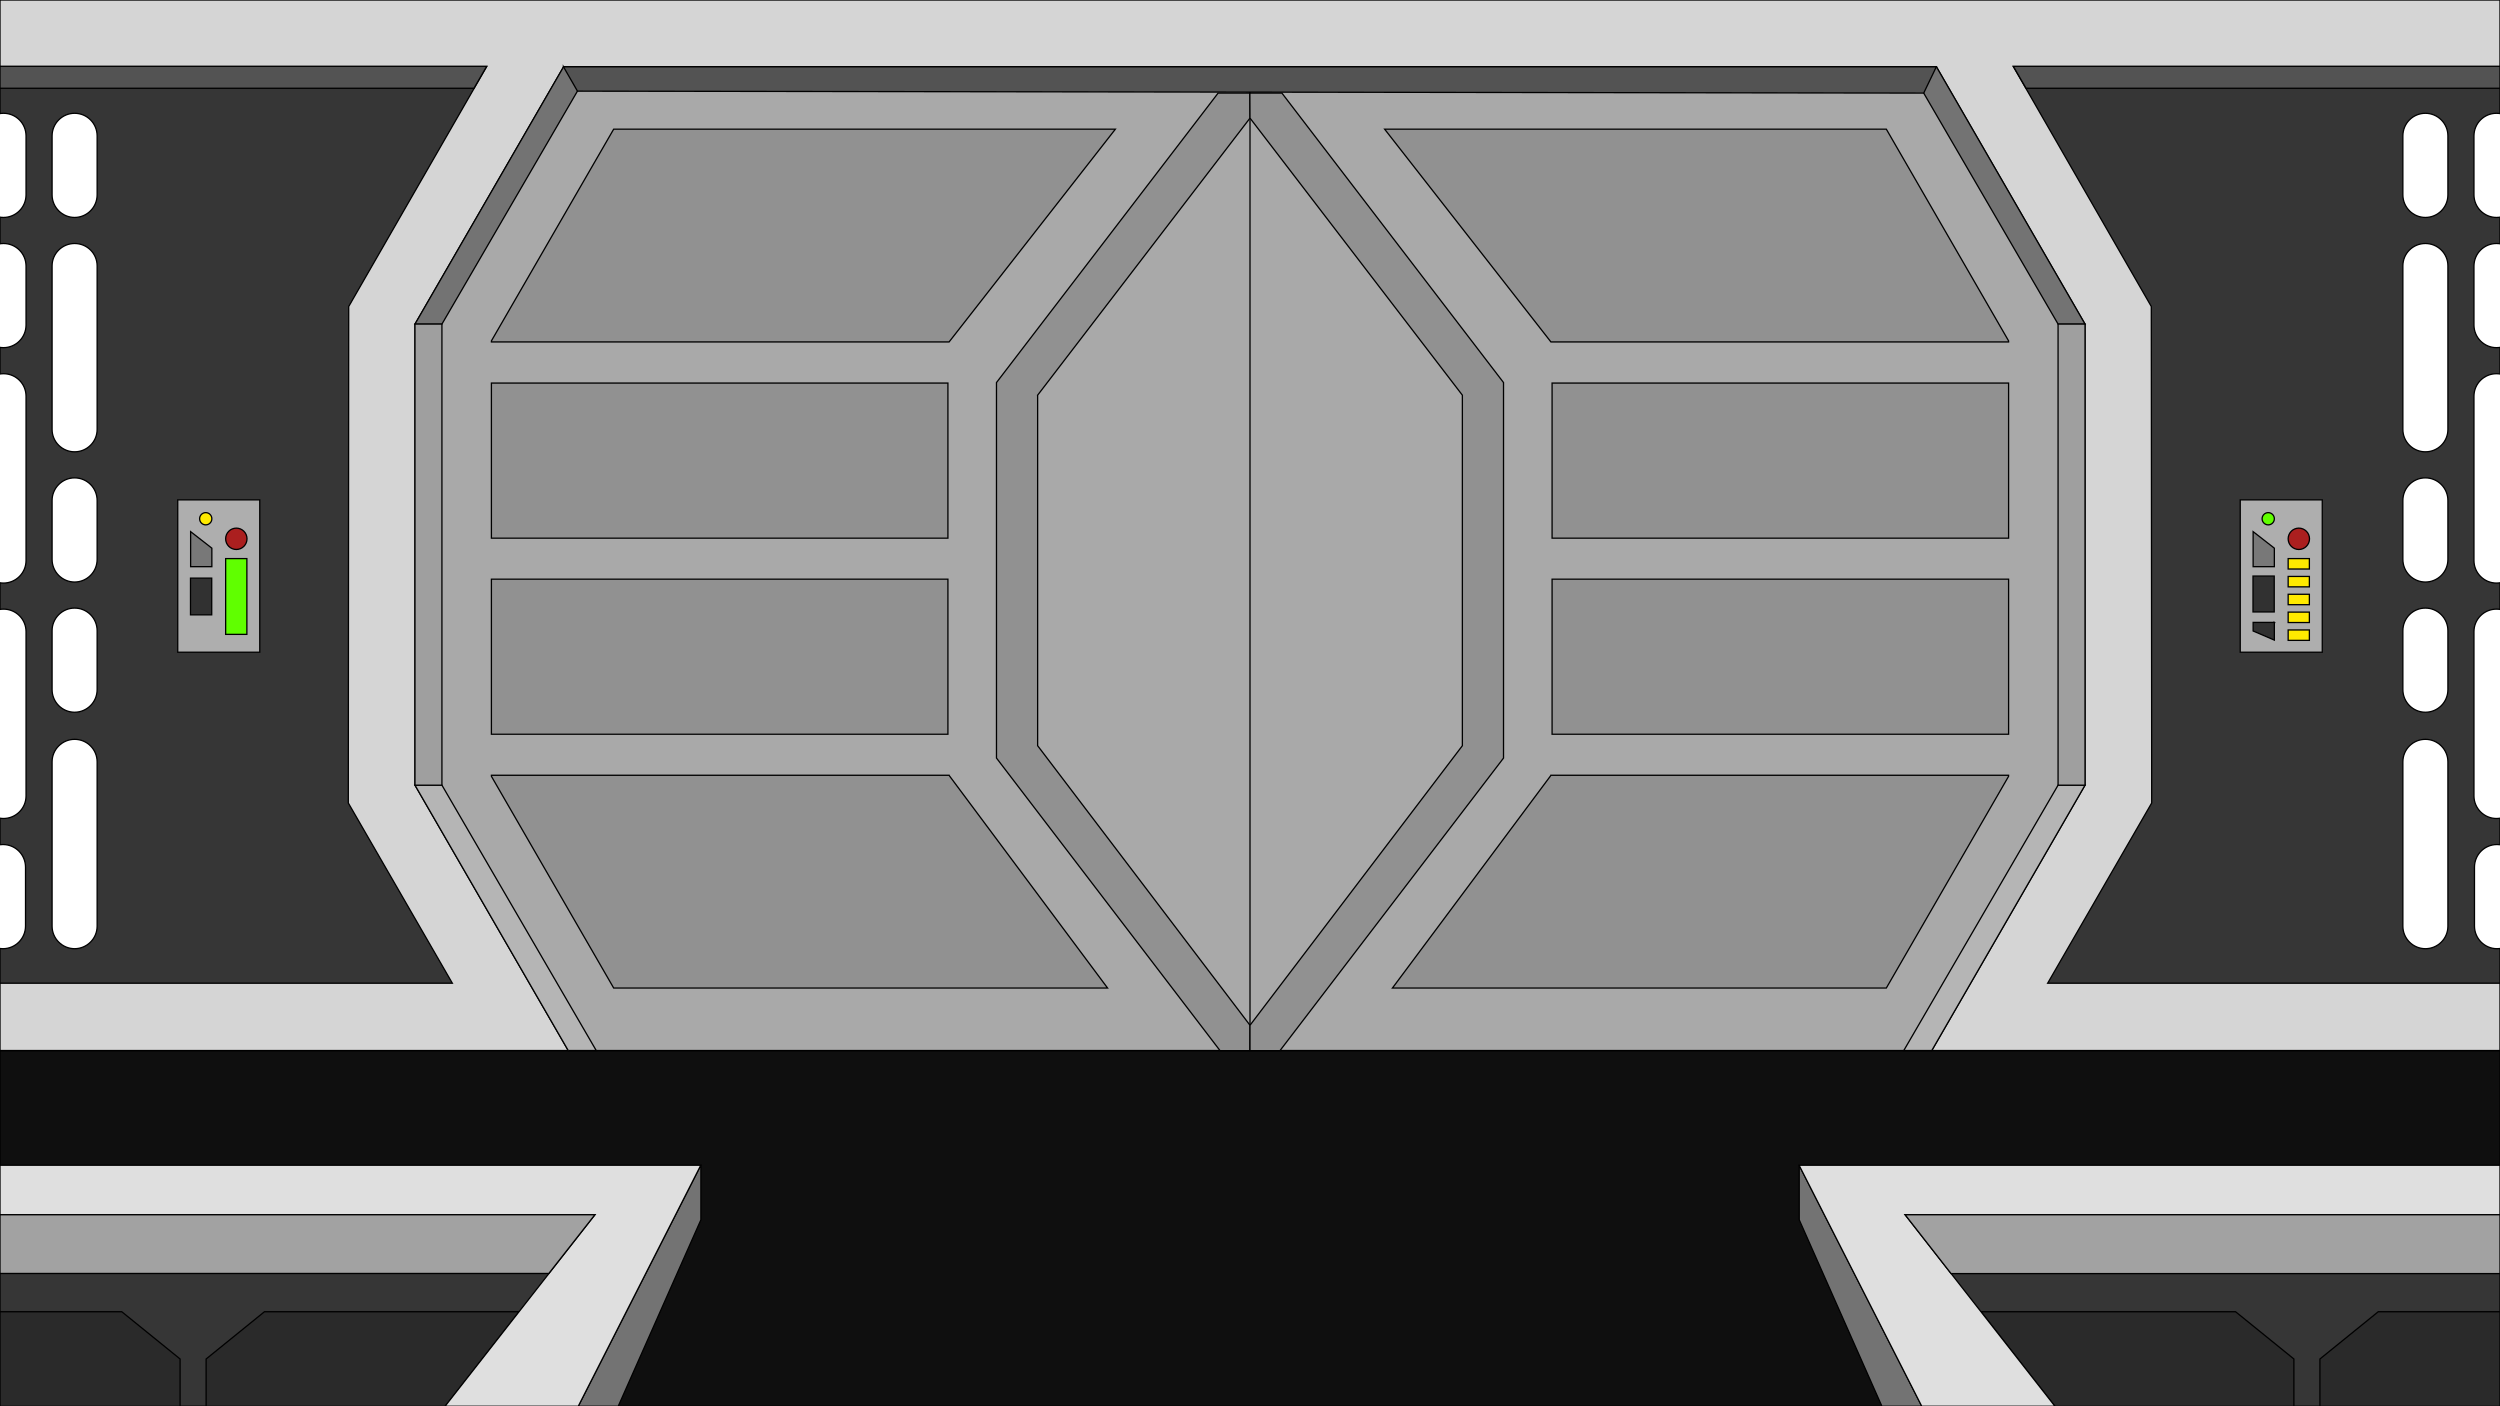<svg version="1.1" xmlns="http://www.w3.org/2000/svg" id="Background" stroke="#000" stroke-width="1" viewBox="0 0 1920 1080" width="1920" height="1080">
<rect x="0" y="0" width="1920" height="1080" fill="#808080" stroke="none"/>
<style>
.st1{fill:#363636}.st5{fill:#aeaeae}.st6{fill:#ab1f1f}.st7{fill:#ffea00}.st8{fill:#60ff00}.st9{fill:#787878}.st10{fill:#313131}.st17{fill:#919191}
</style>
<path fill="#0f0f0f" d="M0 806.8h1920V1080H0z"/>
<path d="M0 978h423.6v102H0zm1496.4 0H1920v102h-423.6z" class="st1"/>
<path fill="#2a2a2a" d="m138.3 1043.7-44.8-36.3H0v72.7h138.3v-36.4zm1643.4 0 44.8-36.3h93.5v72.7h-138.3v-36.4zm-1623.4 0 44.8-36.3h195.6l-56.8 72.7H158.3v-36.4zm1603.4 0-44.8-36.3h-195.5l56.8 72.7h183.5v-36.4z"/>
<path d="M0 0h1920v806.8H0z" class="st1"/>
<path fill="#a9a9a9" d="M960 51.2v755.6H436.4L318.7 603V248.9L432.9 51.2H960zm0 0v755.6h523.6L1601.3 603V248.9L1487.1 51.2H960z"/>
<path fill="#d5d5d5" d="M1483.6 806.8 1601.3 603V248.9L1487.1 51.2H432.9L318.7 248.9V603l117.7 203.8H0v-51.7h347.4l-79.9-138.4.3-381.3L373.7 51.2H0V0h1920v51.2h-373.7l105.9 184.2.3 381.3-79.9 138.4H1920v51.7h-436.4z"/>
<path d="M136.5 383.9h63v117h-63z" class="st5"/>
<circle cx="181.5" cy="413.8" r="8.2" class="st6"/>
<circle cx="158" cy="398.4" r="4.7" class="st7"/>
<path d="M173.3 429h16.3v58.2h-16.3z" class="st8"/>
<path d="m162.7 421-16.3-12.7v26.9h16.3V421z" class="st9"/>
<path d="M146.3 444h16.3v28.2h-16.3z" class="st10"/>
<path d="M1720.5 383.9h63v117h-63z" class="st5"/>
<circle cx="1765.5" cy="413.8" r="8.2" class="st6"/>
<circle cx="1742" cy="398.4" r="4.7" class="st8"/>
<path d="M1757.3 429h16.3v8h-16.3zm0 13.7h16.3v8h-16.3zm0 13.7h16.3v8h-16.3zm0 13.7h16.3v8h-16.3zm0 13.7h16.3v8h-16.3z" class="st7"/>
<path d="m1746.7 421-16.3-12.7v26.9h16.3V421z" class="st9"/>
<path d="M1730.3 442.4h16.3V470h-16.3zm16.4 35.6h-16.3v6.6l16.3 7V478z" class="st10"/>
<path fill="#737373" d="M432.9 51.2 318.7 248.9h20.7l115-197.7h-21.5zm105.3 843.7L444.1 1080h30.7l63.5-143.2v-41.9zm843.6 0L1476 1080h-30.7l-63.5-143.2v-41.9zm105.3-843.7 114.2 197.7h-20.7l-115-197.7h21.5z"/>
<path fill="#b5b5b5" d="M436.4 806.8 318.7 603h20.7l118.5 203.8h-21.5zm1047.2 0L1601.3 603h-20.7l-118.5 203.8h21.5z"/>
<path fill="#9f9f9f" d="M318.7 248.9h20.7V603h-20.7zm1261.9 0h20.7V603h-20.7z"/>
<path fill="#dfdfdf" d="m444.1 1080 94.1-185.1H0v38h456.9L341.8 1080h102.3zm1031.8 0-94.2-185.1H1920v38h-456.9l115.1 147.1h-102.3z"/>
<path fill="#a2a2a2" d="M0 932.9h456.9L421.5 978H0v-45.1zm1920 0h-456.9l35.3 45.2H1920v-45.2z"/>
<path fill="#535353" d="m1546.2 50.9 9.8 16.9h364V50.9h-373.8zm-1172.4 0L364 67.8H0V50.9h373.8zm58.9.3L443.5 70l1033.9 1.5 9.7-20.2H432.7z"/>
<path d="M796.9 303.5v269.2L960 787.4l-.1 19.5H937L765.3 582.2V293.8L935.5 71.5h24.4l.1 19.2-163.1 212.8z" class="st17"/>
<path d="M1123.1 303.5v269.2L960 787.4v19.5h23l171.7-224.7V293.8L984.5 71.5h-24.6l.1 19.2 163.1 212.8z" class="st17"/>
<path fill="#fff" d="M1880 204.2c0-9.5-7.8-17.2-17.3-17.2-9.6 0-17.3 7.7-17.3 17.2v125.6c0 9.5 7.8 17.2 17.3 17.2 9.6 0 17.3-7.7 17.3-17.2V204.2zm0 380.9c0-9.5-7.8-17.3-17.3-17.3-9.6 0-17.3 7.8-17.3 17.3v126.2c0 9.5 7.8 17.3 17.3 17.3 9.6 0 17.3-7.8 17.3-17.3V585.1zm54.6-280.8c0-9.6-7.8-17.3-17.3-17.3-9.6 0-17.3 7.8-17.3 17.3v126.2c0 9.5 7.8 17.3 17.3 17.3 9.6 0 17.3-7.8 17.3-17.3V304.3zm0 180.8c0-9.6-7.8-17.3-17.3-17.3-9.6 0-17.3 7.8-17.3 17.3v126.2c0 9.5 7.8 17.3 17.3 17.3 9.6 0 17.3-7.8 17.3-17.3V485.1zM1880 104.4c0-9.6-7.8-17.4-17.3-17.4-9.6 0-17.3 7.8-17.3 17.4v45.2c0 9.6 7.8 17.4 17.3 17.4 9.6 0 17.3-7.8 17.3-17.4v-45.2zm0 280c0-9.6-7.8-17.4-17.3-17.4-9.6 0-17.3 7.8-17.3 17.4v45.2c0 9.6 7.8 17.4 17.3 17.4 9.6 0 17.3-7.8 17.3-17.4v-45.2zm55 281.6c0-9.6-7.8-17.4-17.3-17.4-9.6 0-17.3 7.8-17.3 17.4v45.2c0 9.6 7.8 17.4 17.3 17.4 9.6 0 17.3-7.8 17.3-17.4V666zm-.4-561.6c0-9.6-7.8-17.4-17.3-17.4-9.6 0-17.3 7.8-17.3 17.4v45.2c0 9.6 7.8 17.4 17.3 17.4 9.6 0 17.3-7.8 17.3-17.4v-45.2zm-54.6 380c0-9.6-7.8-17.4-17.3-17.4-9.6 0-17.3 7.8-17.3 17.4v45.2c0 9.6 7.8 17.4 17.3 17.4 9.6 0 17.3-7.8 17.3-17.4v-45.2zm54.6-280c0-9.6-7.8-17.4-17.3-17.4-9.6 0-17.3 7.8-17.3 17.4v45.2c0 9.6 7.8 17.4 17.3 17.4 9.6 0 17.3-7.8 17.3-17.4v-45.2zM40 204.2c0-9.5 7.8-17.2 17.3-17.2 9.6 0 17.3 7.7 17.3 17.2v125.6c0 9.5-7.8 17.2-17.3 17.2S40 339.3 40 329.8V204.2zm0 380.9c0-9.5 7.8-17.3 17.3-17.3 9.6 0 17.3 7.8 17.3 17.3v126.2c0 9.5-7.8 17.3-17.3 17.3S40 720.8 40 711.3V585.1zm-54.6-280.8c0-9.6 7.8-17.3 17.3-17.3 9.6 0 17.3 7.8 17.3 17.3v126.2c0 9.5-7.8 17.3-17.3 17.3-9.6 0-17.3-7.8-17.3-17.3V304.3zm0 180.8c0-9.6 7.8-17.3 17.3-17.3 9.6 0 17.3 7.8 17.3 17.3v126.2c0 9.5-7.8 17.3-17.3 17.3-9.6 0-17.3-7.8-17.3-17.3V485.1zM40 104.4C40 94.8 47.8 87 57.3 87c9.6 0 17.3 7.8 17.3 17.4v45.2c0 9.6-7.8 17.4-17.3 17.4S40 159.2 40 149.6v-45.2zm0 280c0-9.6 7.8-17.4 17.3-17.4 9.6 0 17.3 7.8 17.3 17.4v45.2c0 9.6-7.8 17.4-17.3 17.4S40 439.2 40 429.6v-45.2zM-15 666c0-9.6 7.8-17.4 17.3-17.4 9.6 0 17.3 7.8 17.3 17.4v45.2c0 9.6-7.8 17.4-17.3 17.4S-15 720.8-15 711.2V666zm.4-561.6c0-9.6 7.8-17.4 17.3-17.4 9.6 0 17.3 7.8 17.3 17.4v45.2c0 9.6-7.8 17.4-17.3 17.4-9.6 0-17.3-7.8-17.3-17.4v-45.2zm54.6 380c0-9.6 7.8-17.4 17.3-17.4 9.6 0 17.3 7.8 17.3 17.4v45.2c0 9.6-7.8 17.4-17.3 17.4S40 539.2 40 529.6v-45.2zm-54.6-280c0-9.6 7.8-17.4 17.3-17.4 9.6 0 17.3 7.8 17.3 17.4v45.2c0 9.6-7.8 17.4-17.3 17.4-9.6 0-17.3-7.8-17.3-17.4v-45.2z"/>
<path d="M1542.6 294.2v119.1H1192V294.2h350.6zm-351.5-31.6L1063.4 99.2h385.3l93.9 162.6v.8h-351.5zm-813.7 31.6v119.1H728V294.2H377.4zm351.5-31.6L856.6 99.2H471.3l-93.9 162.6v.8h351.5zM377.4 563.9V444.8H728v119.1H377.4zm351.5 31.6 121.7 163.3H471.3l-93.9-162.6v-.8h351.5zm813.7-31.6V444.8H1192v119.1h350.6zm-351.5 31.6-121.7 163.3h379.3l93.9-162.6v-.8h-351.5z" class="st17"/>
</svg>
